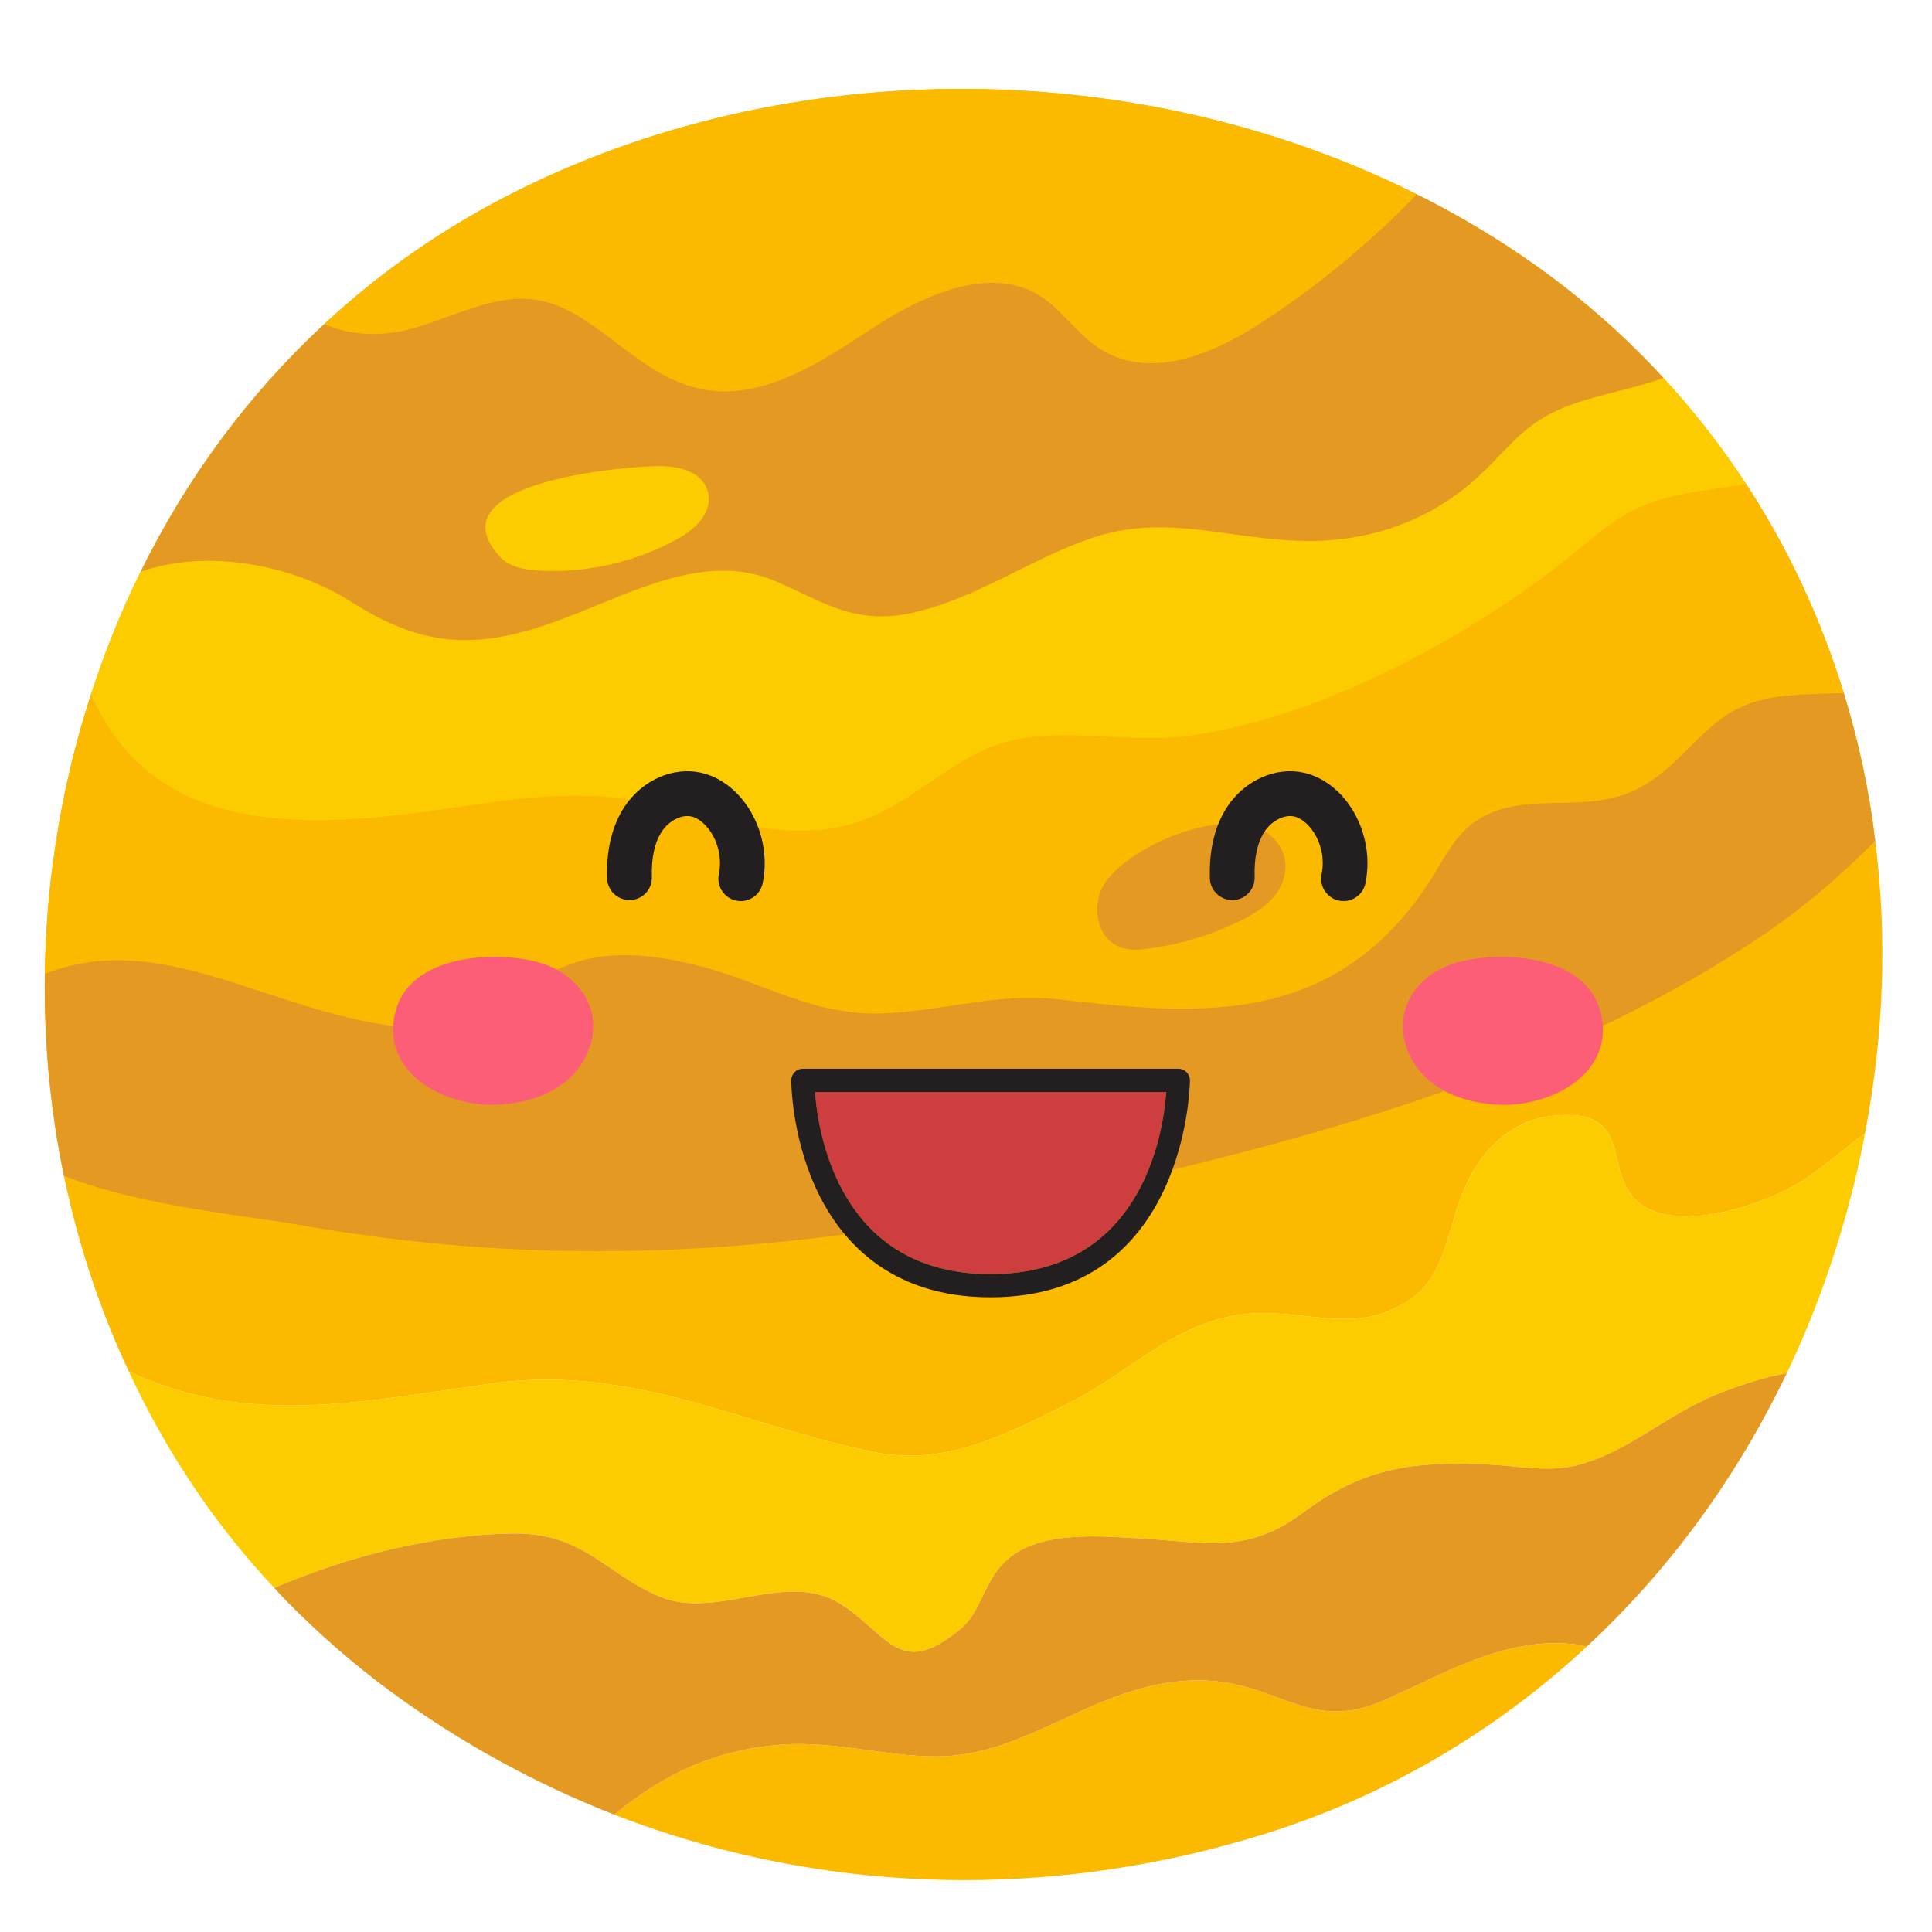 <svg xmlns="http://www.w3.org/2000/svg" xmlns:xlink="http://www.w3.org/1999/xlink" width="800" zoomAndPan="magnify" viewBox="0 0 600 600" height="800" preserveAspectRatio="xMidYMid meet" version="1.0"><defs><clipPath id="36de0622f0"><path d="M 13.363 27 L 585 27 L 585 453 L 13.363 453 Z M 13.363 27 " clip-rule="nonzero"/></clipPath><clipPath id="fd63bb0a7a"><path d="M 13.363 150 L 573 150 L 573 320 L 13.363 320 Z M 13.363 150 " clip-rule="nonzero"/></clipPath><clipPath id="c0cb8c5817"><path d="M 190 510 L 493 510 L 493 583.859 L 190 583.859 Z M 190 510 " clip-rule="nonzero"/></clipPath><clipPath id="76b7c0a41f"><path d="M 13.363 215 L 583 215 L 583 389 L 13.363 389 Z M 13.363 215 " clip-rule="nonzero"/></clipPath></defs><g clip-path="url(#36de0622f0)"><path fill="#fbb900" d="M 579.184 351.984 C 576.758 353.762 574.43 355.629 572.105 357.504 C 568.004 360.742 563.758 364.18 559.309 366.969 C 545.805 375.367 516.734 384.066 506.77 371.262 C 503.984 367.723 503.074 363.777 502.219 360.035 C 500.441 352.445 498.621 344.602 481.688 346.578 C 471.477 347.738 462.172 354.672 456.711 365.148 C 453.871 370.555 452.25 376.02 450.688 381.281 C 447.047 393.477 444.215 403.086 428.387 408.145 C 421.16 410.426 413.418 409.617 405.227 408.707 C 399.664 408.098 393.902 407.484 388.238 407.941 C 373.016 409.109 361.383 417 350.16 424.637 C 344.598 428.379 338.879 432.277 332.766 435.359 L 331.395 436.066 C 311.777 445.938 293.215 455.289 271.574 450.996 C 258.988 448.512 246.695 444.77 234.809 441.18 C 209.18 433.391 182.676 425.344 152.391 429.695 L 141.719 431.266 C 104.199 436.832 73.098 441.383 40.02 425.949 C 30.977 406.727 24.246 386.293 19.852 365.191 C 15.648 344.805 13.625 323.758 13.93 302.457 C 14.086 289.105 15.199 275.648 17.266 262.191 C 19.695 246.105 23.391 230.527 28.289 215.555 C 32.539 202.402 37.648 189.699 43.672 177.559 C 58.078 148.266 77.348 122.266 100.762 100.613 C 116.48 85.992 134.078 73.391 153.246 63.07 C 240.227 16.375 351.676 16.129 440.016 60.34 C 449.531 65.094 458.734 70.355 467.633 76.121 C 485.98 88.016 502.363 101.875 516.578 117.352 C 526.082 127.672 534.633 138.652 542.266 150.289 C 555.363 170.32 565.531 192.172 572.609 215.25 C 577.16 230.066 580.5 245.398 582.367 261.137 C 586.105 290.418 585.152 321.027 579.184 351.984 Z M 579.184 351.984 " fill-opacity="1" fill-rule="nonzero"/></g><g clip-path="url(#fd63bb0a7a)"><path fill="#fbb900" d="M 542.266 150.289 C 539.535 150.852 536.758 151.199 533.973 151.605 C 528.309 152.414 522.496 153.223 516.328 154.941 C 505.5 157.977 499.129 163.238 491.094 169.914 C 489.676 171.027 488.262 172.195 486.789 173.41 C 459.789 195.105 412.711 222.637 369.023 228.504 C 360.934 229.559 352.281 229.156 343.891 228.75 C 333.371 228.246 322.551 227.738 313.09 230.223 C 303.988 232.652 296.652 237.609 288.922 242.867 C 278.91 249.695 268.539 256.73 254.133 257.742 C 252.113 257.898 250.137 257.945 248.168 257.945 C 236.43 257.945 226.676 255.414 216.461 252.785 C 211 251.367 205.336 249.895 199.312 248.84 C 179.137 245.242 161.09 247.871 142.02 250.66 C 134.988 251.672 127.762 252.738 120.324 253.492 C 85.785 256.988 45.289 255.367 28.289 215.555 C 23.391 230.527 19.695 246.105 17.266 262.191 C 15.199 275.648 14.086 289.105 13.93 302.457 C 36.84 293.352 59.145 300.691 82.449 308.383 C 95.953 312.785 109.91 317.387 124.324 318.855 C 125.988 319.004 127.559 319.059 129.125 319.059 C 142.277 319.059 151.48 313.496 160.426 308.031 C 167.102 303.984 174.031 299.781 182.777 297.805 C 198.203 294.32 217.215 299.32 230.461 304.188 C 232.484 304.941 234.508 305.703 236.484 306.414 C 248.719 311.012 260.246 315.363 274.766 314.711 C 282.395 314.305 289.273 313.293 295.945 312.281 C 306.82 310.605 317.137 309.043 329.527 310.461 C 369.328 314.855 410.484 319.465 440.418 278.941 C 442.902 275.602 444.871 272.363 446.746 269.23 C 451.543 261.18 455.395 254.863 465.508 251.523 C 471.418 249.594 477.59 249.492 484.059 249.344 C 492.453 249.188 501.105 248.984 509.297 244.59 C 515.52 241.25 520.219 236.598 524.723 232.043 C 530.184 226.625 535.285 221.523 542.824 218.688 C 550.355 215.801 559.41 215.598 568.969 215.352 C 570.184 215.297 571.398 215.297 572.609 215.25 C 565.531 192.172 555.363 170.32 542.266 150.289 Z M 396.109 277.902 C 393.305 281.582 389.285 283.906 385.727 285.684 C 376.426 290.344 366.488 293.363 356.164 294.648 C 355.023 294.797 353.789 294.926 352.531 294.926 C 350.914 294.926 349.25 294.715 347.633 294.051 C 344.863 292.938 342.73 290.629 341.609 287.559 C 340.203 283.715 340.535 279.07 342.457 275.426 C 349.562 261.934 389.23 245.555 398.129 264.059 C 400.125 268.254 399.336 273.66 396.109 277.902 Z M 396.109 277.902 " fill-opacity="1" fill-rule="nonzero"/></g><path fill="#fbb900" d="M 440.02 60.34 C 425.355 75.516 408.973 89.074 391.422 100.406 C 371.5 113.309 355.062 116.141 342.574 108.906 C 338.426 106.477 335.141 103.09 331.957 99.801 C 329.172 96.918 326.543 94.234 323.41 92.16 C 307.984 82.043 286.898 91.555 271.93 101.316 L 269.707 102.734 C 256.152 111.637 241.035 121.555 225.055 121.555 C 222.223 121.555 219.391 121.25 216.559 120.543 C 207 118.316 199.113 112.297 191.477 106.527 C 183.285 100.305 175.598 94.438 166.246 93.07 C 157.191 91.809 148.445 94.941 139.191 98.281 C 135.449 99.648 131.605 101.062 127.711 102.125 C 118.66 104.605 108.445 104.25 100.758 100.609 C 116.484 85.988 134.082 73.391 153.25 63.07 C 240.223 16.379 351.676 16.125 440.02 60.34 Z M 440.02 60.34 " fill-opacity="1" fill-rule="nonzero"/><g clip-path="url(#c0cb8c5817)"><path fill="#fbb900" d="M 492.812 511.348 C 464.391 537.754 430.613 557.688 393.141 569.426 C 362.145 579.137 330.641 583.895 299.539 583.895 C 262.172 583.895 225.406 577.012 190.77 563.555 C 206.949 550.25 222.523 543.625 241.488 541.902 C 251.246 541.043 260.703 542.309 269.855 543.574 C 278.047 544.688 285.785 545.75 293.676 545.395 C 306.621 544.738 318 539.527 330.031 533.961 C 343.434 527.789 357.137 521.465 373.672 521.871 C 383.129 522.125 390.512 524.855 397.035 527.285 C 407.047 530.977 415.645 534.164 429.551 528.145 C 433.141 526.574 436.68 524.906 440.27 523.234 C 446.996 520.051 453.824 516.812 460.953 514.383 C 468.082 511.953 475.465 510.285 483.254 510.285 C 486.691 510.285 489.879 510.641 492.812 511.348 Z M 492.812 511.348 " fill-opacity="1" fill-rule="nonzero"/></g><path fill="#fdcc00" d="M 542.266 150.289 C 539.535 150.852 536.758 151.199 533.973 151.605 C 528.309 152.414 522.496 153.223 516.328 154.941 C 505.5 157.977 499.129 163.238 491.094 169.914 C 489.676 171.027 488.262 172.195 486.789 173.41 C 459.789 195.105 412.711 222.637 369.023 228.504 C 360.934 229.559 352.281 229.156 343.891 228.75 C 333.371 228.246 322.551 227.738 313.09 230.223 C 303.988 232.652 296.652 237.609 288.922 242.867 C 278.91 249.695 268.539 256.73 254.133 257.742 C 252.113 257.898 250.137 257.945 248.168 257.945 C 236.43 257.945 226.676 255.414 216.461 252.785 C 211 251.367 205.336 249.895 199.312 248.84 C 179.137 245.242 161.09 247.871 142.02 250.66 C 134.988 251.672 127.762 252.738 120.324 253.492 C 85.785 256.988 45.289 255.367 28.289 215.555 C 32.539 202.402 37.648 189.699 43.672 177.559 C 64.301 170.219 91.043 175.434 108.953 186.812 C 128.617 199.309 143.785 201.691 164.93 195.512 C 171.809 193.488 178.887 190.609 185.707 187.824 C 203.617 180.492 222.168 172.852 240.27 180.234 C 243.305 181.504 246.137 182.82 248.867 184.137 C 258.586 188.734 267.684 193.039 280.676 190.812 C 292.766 188.734 304.449 182.969 315.676 177.402 C 324.418 173.051 333.418 168.602 342.371 166.07 C 356.023 162.18 369.023 163.945 382.777 165.867 C 390.508 166.938 398.699 167.992 406.746 167.992 C 428.688 167.949 448.105 159.754 462.926 144.266 L 464.094 143.105 C 472.531 134.25 477.184 129.395 489.117 125.246 C 492.914 123.93 497.059 122.871 501.453 121.758 C 506.52 120.445 511.723 119.129 516.578 117.352 C 526.082 127.672 534.633 138.652 542.266 150.289 Z M 542.266 150.289 " fill-opacity="1" fill-rule="nonzero"/><path fill="#fdcc00" d="M 579.184 351.984 C 577.715 359.988 575.848 367.98 573.621 376.02 C 568.812 393.621 562.5 410.527 554.906 426.457 C 548.434 427.57 541.711 429.797 535.039 432.277 C 527.602 435.055 520.824 439.203 514.309 443.203 C 506.621 447.906 499.332 452.355 491.141 454.684 C 484.016 456.762 477.34 456.098 470.207 455.445 C 467.777 455.188 465.305 454.988 462.777 454.84 C 439.16 453.672 423.688 455.648 404.879 469.609 C 390.004 480.691 378.98 479.781 363.711 478.469 C 360.531 478.211 357.137 477.906 353.496 477.703 L 351.125 477.602 C 338.73 476.848 321.742 475.883 312.281 484.84 C 308.844 488.125 307.023 491.922 305.203 495.609 C 303.383 499.512 301.617 503.199 298.023 506.133 C 283.969 517.574 278.605 512.766 270.418 505.48 C 267.629 503.051 264.496 500.219 260.754 497.938 C 251.754 492.43 241.438 494.297 231.473 496.07 C 222.426 497.691 213.066 499.355 204.574 495.711 C 198.66 493.184 194.109 490.047 189.707 487.066 C 181.312 481.348 173.324 475.883 158.559 476.242 C 134.988 476.793 109.457 482.715 85.18 493.137 C 66.57 473.355 51.457 450.59 40.02 425.949 C 73.098 441.383 104.199 436.832 141.719 431.266 L 152.391 429.695 C 182.676 425.344 209.18 433.391 234.809 441.18 C 246.695 444.77 258.988 448.512 271.574 450.996 C 293.215 455.289 311.777 445.938 331.395 436.066 L 332.766 435.359 C 338.879 432.277 344.598 428.379 350.16 424.637 C 361.383 417 373.016 409.109 388.238 407.941 C 393.902 407.48 399.664 408.098 405.227 408.707 C 413.418 409.617 421.16 410.426 428.387 408.145 C 444.215 403.086 447.047 393.477 450.688 381.277 C 452.25 376.02 453.871 370.555 456.711 365.148 C 462.172 354.672 471.477 347.738 481.688 346.578 C 498.621 344.602 500.441 352.445 502.219 360.035 C 503.074 363.777 503.984 367.723 506.77 371.262 C 516.734 384.066 545.805 375.367 559.309 366.969 C 563.758 364.18 568.004 360.742 572.105 357.504 C 574.43 355.629 576.758 353.762 579.184 351.984 Z M 579.184 351.984 " fill-opacity="1" fill-rule="nonzero"/><path fill="#fdcc00" d="M 219.746 152.324 C 218.234 147.516 213.027 144.828 205.082 144.754 C 195.43 144.664 133.988 149.391 155.148 172.82 C 158.164 176.156 162.801 176.883 166.5 177.141 C 168.277 177.266 170.055 177.328 171.84 177.328 C 185.426 177.324 199.125 173.762 210.922 167.086 C 218.078 163.043 221.375 157.523 219.746 152.324 Z M 219.746 152.324 " fill-opacity="1" fill-rule="nonzero"/><g clip-path="url(#76b7c0a41f)"><path fill="#e49a22" d="M 582.367 261.137 C 571.195 272.465 559.105 282.684 546.207 291.285 C 479.512 335.598 400.98 355.48 326.293 371.973 C 276.281 383.055 230.059 388.562 185.508 388.562 C 153.953 388.562 123.211 385.785 92.461 380.324 C 89.121 379.715 84.828 379.109 79.922 378.402 C 62.426 375.918 38.66 372.531 19.852 365.191 C 15.648 344.805 13.625 323.758 13.93 302.457 C 36.84 293.352 59.145 300.691 82.449 308.383 C 95.953 312.785 109.91 317.387 124.324 318.855 C 125.988 319.004 127.559 319.059 129.125 319.059 C 142.277 319.059 151.48 313.496 160.426 308.031 C 167.102 303.984 174.031 299.781 182.777 297.805 C 198.203 294.32 217.215 299.32 230.461 304.188 C 232.484 304.941 234.508 305.703 236.484 306.414 C 248.719 311.012 260.25 315.363 274.766 314.711 C 282.395 314.305 289.273 313.293 295.945 312.281 C 306.82 310.605 317.137 309.043 329.531 310.461 C 369.328 314.855 410.484 319.465 440.418 278.941 C 442.902 275.602 444.871 272.363 446.746 269.23 C 451.543 261.18 455.395 254.863 465.508 251.523 C 471.418 249.594 477.59 249.492 484.062 249.344 C 492.453 249.188 501.105 248.984 509.297 244.59 C 515.52 241.25 520.219 236.598 524.723 232.043 C 530.184 226.625 535.285 221.523 542.824 218.688 C 550.355 215.801 559.41 215.598 568.969 215.352 C 570.184 215.297 571.398 215.297 572.609 215.25 C 577.16 230.066 580.5 245.398 582.367 261.137 Z M 582.367 261.137 " fill-opacity="1" fill-rule="nonzero"/></g><path fill="#e49a22" d="M 467.633 76.121 C 458.734 70.355 449.531 65.094 440.016 60.34 C 425.352 75.516 408.969 89.07 391.418 100.41 C 371.496 113.305 355.059 116.141 342.574 108.91 C 338.43 106.48 335.137 103.09 331.957 99.805 C 329.172 96.918 326.543 94.23 323.406 92.16 C 307.988 82.043 286.898 91.555 271.934 101.324 L 269.707 102.738 C 256.156 111.641 241.035 121.555 225.055 121.555 C 222.223 121.555 219.395 121.254 216.562 120.543 C 207 118.32 199.113 112.293 191.473 106.527 C 183.281 100.312 175.594 94.434 166.246 93.074 C 157.191 91.805 148.449 94.941 139.191 98.277 C 135.449 99.648 131.605 101.066 127.707 102.133 C 118.66 104.605 108.445 104.258 100.762 100.613 C 77.348 122.266 58.078 148.266 43.672 177.559 C 64.301 170.219 91.043 175.434 108.953 186.812 C 128.617 199.309 143.785 201.691 164.93 195.512 C 171.809 193.488 178.887 190.609 185.707 187.824 C 203.617 180.492 222.168 172.852 240.27 180.234 C 243.305 181.504 246.137 182.82 248.867 184.137 C 258.586 188.734 267.688 193.039 280.676 190.812 C 292.766 188.734 304.449 182.969 315.676 177.402 C 324.418 173.051 333.418 168.602 342.371 166.07 C 356.023 162.18 369.023 163.945 382.777 165.867 C 390.508 166.938 398.699 167.992 406.746 167.992 C 428.688 167.949 448.105 159.754 462.926 144.266 L 464.094 143.105 C 472.531 134.25 477.184 129.395 489.117 125.246 C 492.914 123.93 497.059 122.871 501.453 121.758 C 506.52 120.445 511.723 119.129 516.578 117.352 C 502.363 101.875 485.98 88.016 467.633 76.121 Z M 210.926 167.082 C 199.121 173.762 185.422 177.328 171.836 177.328 C 170.062 177.328 168.277 177.266 166.504 177.145 C 162.797 176.879 158.164 176.16 155.148 172.824 C 133.988 149.387 195.426 144.668 205.078 144.754 C 213.023 144.824 218.234 147.52 219.742 152.332 C 221.379 157.527 218.078 163.047 210.926 167.082 Z M 210.926 167.082 " fill-opacity="1" fill-rule="nonzero"/><path fill="#e49a22" d="M 554.906 426.457 C 539.332 459.043 518.25 487.719 492.812 511.348 C 489.879 510.641 486.691 510.281 483.25 510.281 C 475.465 510.281 468.082 511.953 460.957 514.383 C 453.824 516.812 446.992 520.047 440.273 523.238 C 436.68 524.906 433.137 526.578 429.555 528.141 C 415.645 534.168 407.047 530.977 397.035 527.285 C 390.508 524.859 383.125 522.129 373.676 521.871 C 357.137 521.465 343.43 527.793 330.035 533.965 C 318 539.527 306.621 544.734 293.676 545.395 C 285.789 545.746 278.047 544.688 269.855 543.574 C 260.707 542.305 251.246 541.047 241.484 541.902 C 222.527 543.621 206.953 550.254 190.766 563.562 C 166.449 554.043 143.078 541.293 121.391 525.363 C 110.012 517.012 99.145 507.551 89.078 497.332 C 87.707 495.969 86.391 494.555 85.18 493.137 C 109.457 482.715 134.988 476.793 158.559 476.242 C 173.324 475.883 181.312 481.348 189.707 487.066 C 194.109 490.047 198.66 493.184 204.574 495.711 C 213.066 499.355 222.426 497.691 231.473 496.07 C 241.438 494.297 251.754 492.43 260.754 497.938 C 264.496 500.219 267.629 503.051 270.414 505.48 C 278.605 512.766 283.969 517.574 298.023 506.133 C 301.617 503.199 303.383 499.512 305.203 495.609 C 307.023 491.922 308.844 488.125 312.281 484.84 C 321.742 475.883 338.73 476.848 351.125 477.602 L 353.496 477.703 C 357.137 477.906 360.531 478.211 363.711 478.469 C 378.98 479.781 390.004 480.691 404.879 469.609 C 423.688 455.648 439.16 453.672 462.777 454.84 C 465.305 454.988 467.777 455.188 470.207 455.445 C 477.34 456.098 484.016 456.762 491.141 454.684 C 499.332 452.355 506.621 447.906 514.309 443.203 C 520.824 439.203 527.602 435.055 535.039 432.277 C 541.711 429.797 548.434 427.57 554.906 426.457 Z M 554.906 426.457 " fill-opacity="1" fill-rule="nonzero"/><path fill="#e49a22" d="M 398.125 264.059 C 389.23 245.555 349.562 261.938 342.453 275.426 C 340.531 279.07 340.207 283.719 341.609 287.562 C 342.727 290.629 344.867 292.938 347.633 294.059 C 349.25 294.715 350.914 294.926 352.531 294.926 C 353.789 294.926 355.02 294.797 356.164 294.652 C 366.48 293.363 376.426 290.348 385.727 285.684 C 389.285 283.906 393.305 281.586 396.105 277.898 C 399.332 273.664 400.129 268.25 398.125 264.059 Z M 398.125 264.059 " fill-opacity="1" fill-rule="nonzero"/><path fill="#fd5e77" d="M 183.543 313.75 C 181.832 307.688 176.836 302.492 170.184 299.852 C 161.457 296.387 145.348 295.785 134.566 300.867 C 128.793 303.59 124.867 307.75 123.203 312.895 C 120.98 319.789 122.023 326.281 126.219 331.668 C 131.32 338.211 139.91 341.699 147.746 342.766 C 150.312 343.117 152.797 343.203 155.051 343.059 C 163.559 342.496 170.484 340.09 175.633 335.914 C 182.531 330.324 185.711 321.414 183.543 313.75 Z M 183.543 313.75 " fill-opacity="1" fill-rule="nonzero"/><path fill="#fd5e77" d="M 436.332 313.699 C 438.055 307.641 443.055 302.453 449.715 299.824 C 458.445 296.375 474.555 295.801 485.332 300.898 C 491.098 303.629 495.02 307.797 496.672 312.945 C 498.887 319.844 497.832 326.332 493.625 331.715 C 488.516 338.25 479.918 341.723 472.078 342.777 C 469.512 343.121 467.031 343.207 464.777 343.055 C 456.27 342.477 449.348 340.062 444.203 335.879 C 437.316 330.273 434.152 321.359 436.332 313.699 Z M 436.332 313.699 " fill-opacity="1" fill-rule="nonzero"/><path fill="#cf3e3e" d="M 307.59 395.68 C 307.605 395.68 307.621 395.68 307.637 395.68 C 354.574 395.68 361.242 352.211 362.184 339.121 L 253.102 339.121 C 254.066 352.211 260.809 395.68 307.59 395.68 Z M 307.59 395.68 " fill-opacity="1" fill-rule="nonzero"/><path fill="#231f20" d="M 230.059 279.844 C 229.59 279.844 229.113 279.797 228.637 279.699 C 224.879 278.914 222.465 275.234 223.242 271.473 C 224.223 266.77 223.117 261.641 220.293 257.758 C 218.652 255.504 216.602 253.969 214.656 253.547 C 211.68 252.895 207.781 254.883 205.59 258.16 C 203.324 261.547 202.266 266.332 202.441 272.383 C 202.555 276.223 199.535 279.43 195.695 279.539 C 191.867 279.617 188.656 276.633 188.543 272.789 C 188.277 263.789 190.125 256.262 194.031 250.422 C 199.484 242.277 208.965 238.078 217.609 239.953 C 222.918 241.105 227.863 244.523 231.535 249.57 C 236.629 256.578 238.621 265.82 236.859 274.301 C 236.176 277.586 233.285 279.844 230.059 279.844 Z M 230.059 279.844 " fill-opacity="1" fill-rule="nonzero"/><path fill="#231f20" d="M 417.254 279.844 C 416.785 279.844 416.309 279.797 415.832 279.699 C 412.07 278.914 409.656 275.234 410.438 271.473 C 411.418 266.77 410.312 261.641 407.488 257.758 C 405.848 255.504 403.793 253.969 401.852 253.547 C 398.871 252.895 394.977 254.883 392.785 258.16 C 390.52 261.547 389.461 266.332 389.637 272.383 C 389.75 276.223 386.73 279.43 382.891 279.539 C 379.09 279.617 375.852 276.633 375.738 272.789 C 375.473 263.789 377.32 256.262 381.227 250.422 C 386.68 242.277 396.152 238.078 404.805 239.953 C 410.113 241.105 415.059 244.523 418.73 249.57 C 423.828 256.578 425.816 265.82 424.055 274.301 C 423.371 277.586 420.477 279.844 417.254 279.844 Z M 417.254 279.844 " fill-opacity="1" fill-rule="nonzero"/><path fill="#231f20" d="M 365.941 331.91 L 249.34 331.91 C 247.348 331.91 245.734 333.523 245.734 335.516 C 245.734 336.195 245.82 352.438 253.348 368.91 C 260.434 384.414 275.59 402.887 307.586 402.887 C 307.605 402.887 307.625 402.887 307.637 402.887 C 368.836 402.887 369.547 336.188 369.547 335.512 C 369.547 333.523 367.934 331.91 365.941 331.91 Z M 307.637 395.68 C 307.621 395.68 307.605 395.68 307.59 395.68 C 260.809 395.68 254.066 352.211 253.102 339.121 L 362.184 339.121 C 361.242 352.211 354.574 395.68 307.637 395.68 Z M 307.637 395.68 " fill-opacity="1" fill-rule="nonzero"/></svg>